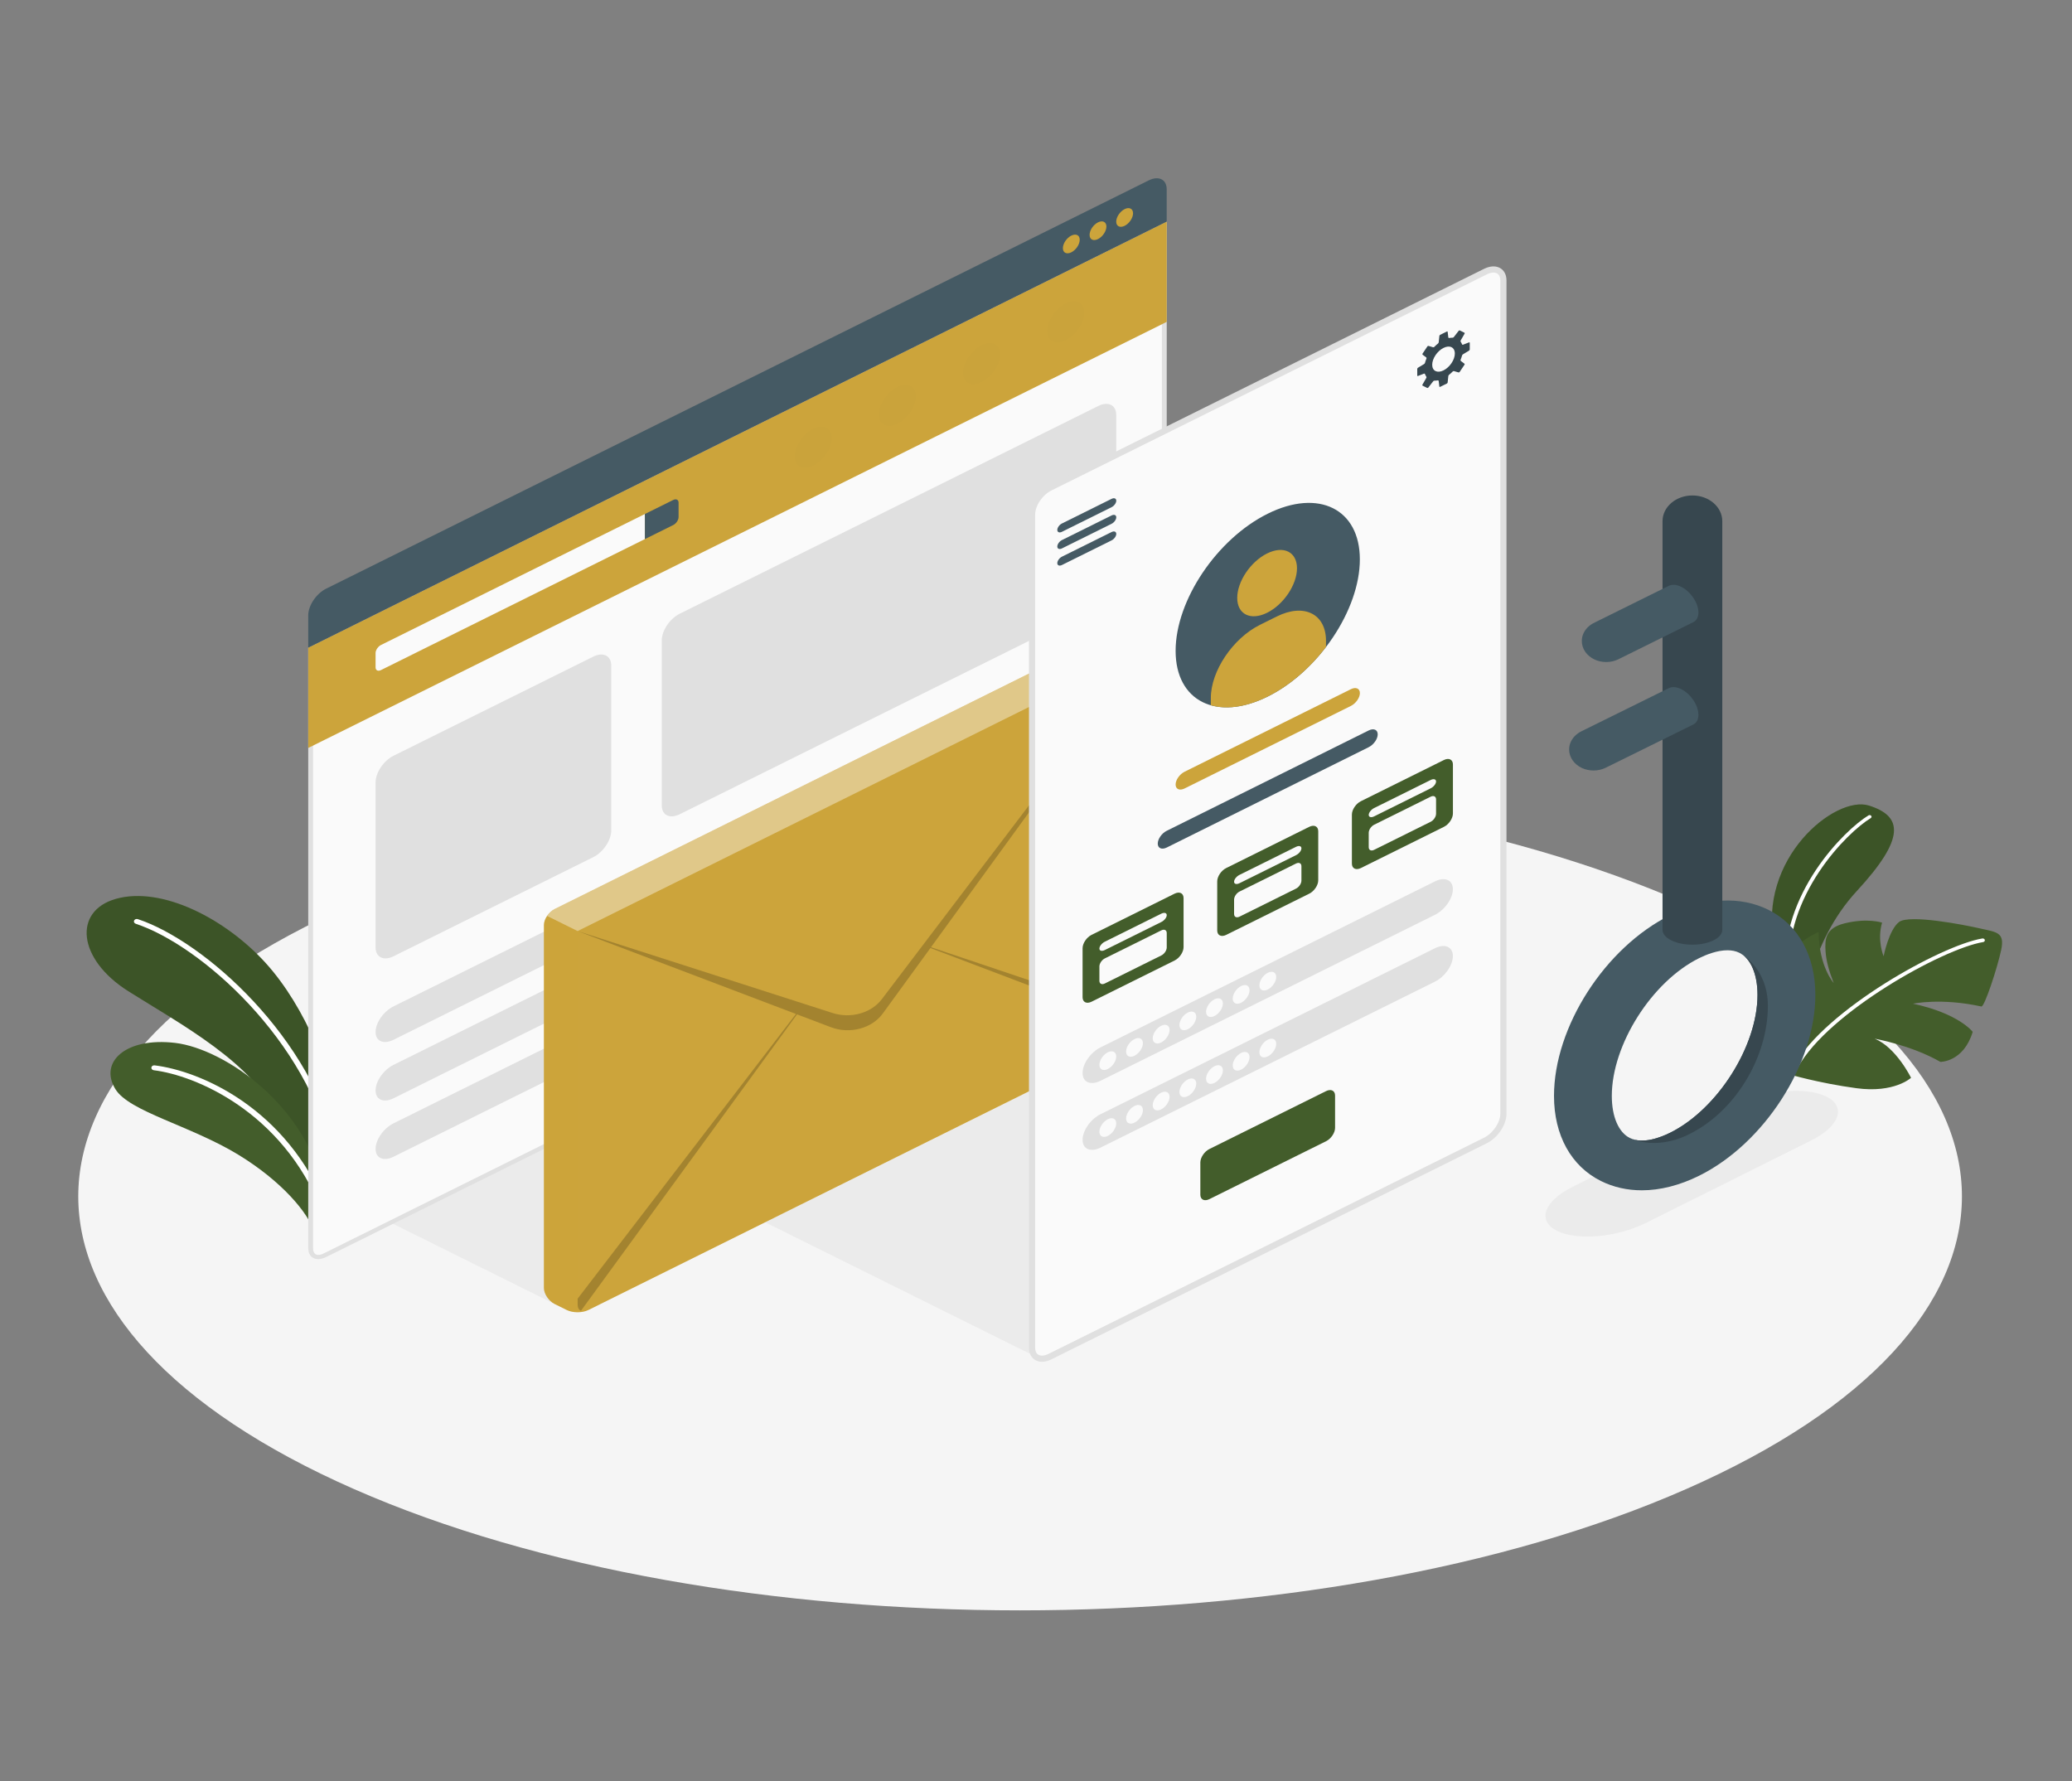 <svg width="392" height="337" viewBox="0 0 392 337" fill="none" xmlns="http://www.w3.org/2000/svg">
<rect x="0" y="0" width="392" height="337" fill="#808080" stroke="none"/>
<path d="M66.993 281.739C136.581 312.325 249.398 312.325 318.986 281.739C388.574 251.153 388.574 201.566 318.986 170.98C249.398 140.394 136.581 140.394 66.993 170.98C-2.587 201.56 -2.587 251.153 66.993 281.739Z" fill="#F5F5F5"/>
<path d="M294.573 232.874C298.383 234.768 305.878 234.114 311.311 231.418L342.624 215.788C348.057 213.092 349.358 209.371 345.54 207.471C341.722 205.577 334.219 206.224 328.786 208.92L297.505 224.557C292.072 227.259 290.762 230.98 294.573 232.874Z" fill="#EBEBEB"/>
<path d="M106.083 247.291L74.237 231.485L106.083 215.68V247.291Z" fill="#EBEBEB"/>
<path d="M196.094 256.747L144.766 231.256L196.102 205.813L196.094 256.747Z" fill="#EBEBEB"/>
<path d="M63.002 210.335C63.089 203.932 57.891 190.614 50.278 182.216C42.665 173.818 30.6 167.617 21.928 170.064C13.853 172.342 14.598 181.421 24.273 187.534C33.947 193.647 48.506 201.344 52.646 211.778L61.466 224.617L63.002 210.335Z" fill="#435D2B"/>
<path opacity="0.1" d="M63.002 210.335C63.089 203.932 57.891 190.614 50.278 182.216C42.665 173.818 30.6 167.617 21.928 170.064C13.853 172.342 14.598 181.421 24.273 187.534C33.947 193.647 48.506 201.344 52.646 211.778L61.466 224.617L63.002 210.335Z" fill="black"/>
<path d="M63.434 219.104C63.198 219.084 62.994 218.935 62.947 218.72C58.267 196.808 37.946 178.826 25.684 174.775C25.402 174.681 25.261 174.411 25.37 174.168C25.48 173.926 25.786 173.804 26.076 173.899C38.565 178.03 59.263 196.303 64.014 218.551C64.069 218.807 63.873 219.05 63.575 219.097C63.528 219.104 63.48 219.104 63.434 219.104Z" fill="white"/>
<path d="M59.443 233.056C58.298 229.443 53.265 223.451 45.064 218.457C35.986 212.937 24.445 210.322 21.834 206.069C18.698 200.96 23.739 196.215 33.124 197.313C42.508 198.412 58.878 209.607 61.293 226.235L59.443 233.056Z" fill="#435D2B"/>
<path d="M61.316 229.295C61.113 229.281 60.925 229.16 60.854 228.978C53.32 210.173 36.793 203.427 29.102 202.49C28.804 202.456 28.6 202.213 28.639 201.964C28.678 201.708 28.945 201.533 29.251 201.566C37.749 202.604 54.182 209.479 61.881 228.681C61.975 228.924 61.826 229.194 61.544 229.275C61.465 229.295 61.387 229.301 61.316 229.295Z" fill="white"/>
<path d="M340.985 192.103C340.985 192.103 342.028 178.603 351.287 168.581C360.538 158.558 359.974 154.434 353.592 152.412C347.21 150.39 332.385 162.468 335.685 178.644C338.986 194.82 340.985 192.103 340.985 192.103Z" fill="#435D2B"/>
<path opacity="0.1" d="M340.985 192.103C340.985 192.103 342.028 178.603 351.287 168.581C360.538 158.558 359.974 154.434 353.592 152.412C347.21 150.39 332.385 162.468 335.685 178.644C338.986 194.82 340.985 192.103 340.985 192.103Z" fill="black"/>
<path d="M338.155 184.393C337.967 184.393 337.802 184.265 337.794 184.096C336.712 169.228 348.927 157.029 353.498 154.272C353.662 154.171 353.89 154.204 354.007 154.346C354.125 154.488 354.086 154.683 353.921 154.784C349.437 157.494 337.465 169.457 338.523 184.063C338.539 184.238 338.382 184.386 338.186 184.393C338.171 184.393 338.163 184.393 338.155 184.393Z" fill="white"/>
<path d="M338.468 203.251C338.468 203.251 344.043 204.916 351.216 205.887C358.382 206.864 361.549 203.919 361.549 203.919C361.549 203.919 358.727 198.143 354.658 196.518C354.658 196.518 361.557 197.725 367.1 200.906C367.1 200.906 371.475 200.96 373.215 195.224C373.215 195.224 370.62 191.766 361.926 189.899C361.926 189.899 367.218 188.754 374.846 190.425C375.418 190.621 377.857 183.193 378.594 179.769C379.331 176.345 377.731 176.379 374.627 175.665C371.522 174.95 361.236 172.969 359.292 174.431C357.347 175.901 356.359 180.922 356.359 180.922C356.359 180.922 355.081 177.956 356.069 174.559C356.069 174.559 353.27 173.622 348.935 174.708C345.383 175.597 345.211 177.673 345.376 180.019C345.493 181.731 345.971 183.557 346.912 185.977C346.912 185.977 344.145 182.93 344.058 176.325C344.058 176.325 336.799 179.426 335.56 185.62C334.87 188.969 333.913 198.803 338.468 203.251Z" fill="#435D2B"/>
<path d="M339.833 202.052C339.982 202.052 340.123 201.978 340.193 201.856C345.979 191.524 367.477 179.527 375.183 178.239C375.403 178.206 375.544 178.024 375.505 177.835C375.466 177.646 375.246 177.525 375.034 177.559C367.202 178.866 345.352 191.065 339.48 201.56C339.386 201.735 339.464 201.937 339.668 202.025C339.715 202.038 339.778 202.052 339.833 202.052Z" fill="white"/>
<path d="M60.196 237.828C59.31 237.828 58.777 237.194 58.777 236.136V122.769L220.273 42.61V155.526C220.273 157.258 218.854 159.374 217.105 160.237L61.481 237.484C61.027 237.713 60.58 237.828 60.196 237.828Z" fill="#FAFAFA"/>
<path d="M219.818 43.291V155.525C219.818 157.103 218.47 159.104 216.878 159.9L61.254 237.14C60.87 237.329 60.501 237.43 60.196 237.43C59.325 237.43 59.231 236.527 59.231 236.136V122.998L219.818 43.291ZM220.735 41.923L58.314 122.54V236.143C58.314 237.464 59.082 238.225 60.196 238.225C60.65 238.225 61.168 238.097 61.709 237.828L217.333 160.58C219.206 159.65 220.727 157.386 220.727 155.525L220.735 41.923Z" fill="#E0E0E0"/>
<path d="M58.314 122.54V141.513L220.735 60.896V41.923L58.314 122.54Z" fill="#CCA43B"/>
<path d="M71.054 123.551V126.274C71.054 126.827 71.509 127.056 72.073 126.779L122.006 101.996V97.251L72.073 122.034C71.516 122.317 71.054 122.998 71.054 123.551Z" fill="#FAFAFA"/>
<path d="M127.361 94.596C127.925 94.32 128.38 94.542 128.38 95.101V97.824C128.38 98.384 127.925 99.064 127.361 99.341L122.006 101.996V97.251L127.361 94.596Z" fill="#455A64"/>
<path d="M58.314 116.427C58.314 114.567 59.835 112.302 61.709 111.372L217.333 34.125C219.206 33.194 220.727 33.949 220.727 35.81V41.923L58.314 122.54V116.427Z" fill="#455A64"/>
<path d="M202.68 44.578C201.802 45.016 201.088 46.075 201.088 46.951C201.088 47.827 201.802 48.178 202.68 47.739C203.558 47.301 204.271 46.243 204.271 45.367C204.279 44.491 203.566 44.14 202.68 44.578Z" fill="#CCA43B"/>
<path d="M207.728 42.071C206.85 42.509 206.137 43.567 206.137 44.444C206.137 45.32 206.85 45.67 207.728 45.232C208.607 44.794 209.32 43.736 209.32 42.86C209.32 41.983 208.607 41.633 207.728 42.071Z" fill="#CCA43B"/>
<path d="M212.77 39.564C211.892 40.002 211.178 41.06 211.178 41.936C211.178 42.812 211.892 43.163 212.77 42.725C213.648 42.287 214.361 41.229 214.361 40.352C214.361 39.476 213.648 39.126 212.77 39.564Z" fill="#CCA43B"/>
<g opacity="0.1">
<path opacity="0.1" d="M169.775 73.243C167.855 74.201 166.294 76.519 166.294 78.427C166.294 80.334 167.855 81.109 169.775 80.152C171.696 79.195 173.256 76.876 173.256 74.969C173.256 73.062 171.704 72.293 169.775 73.243Z" fill="black"/>
<path opacity="0.1" d="M153.86 81.15C151.939 82.107 150.379 84.425 150.379 86.333C150.379 88.24 151.939 89.015 153.86 88.058C155.781 87.101 157.341 84.782 157.341 82.875C157.333 80.968 155.781 80.199 153.86 81.15Z" fill="black"/>
<path opacity="0.1" d="M185.706 65.344C183.785 66.301 182.225 68.62 182.225 70.527C182.225 72.435 183.785 73.21 185.706 72.253C187.627 71.296 189.187 68.977 189.187 67.07C189.179 65.162 187.627 64.387 185.706 65.344Z" fill="black"/>
<path opacity="0.1" d="M201.629 57.425C199.708 58.382 198.148 60.7 198.148 62.608C198.148 64.515 199.708 65.29 201.629 64.333C203.55 63.376 205.11 61.058 205.11 59.15C205.11 57.243 203.55 56.468 201.629 57.425Z" fill="black"/>
</g>
<path d="M74.449 142.989L112.245 124.232C114.119 123.302 115.64 124.056 115.64 125.917V157.116C115.64 158.976 114.119 161.241 112.245 162.171L74.449 180.929C72.575 181.859 71.054 181.104 71.054 179.244V148.044C71.054 146.177 72.575 143.919 74.449 142.989Z" fill="#E0E0E0"/>
<path d="M128.592 116.117L207.784 76.809C209.657 75.879 211.178 76.634 211.178 78.494V109.694C211.178 111.554 209.657 113.818 207.784 114.749L128.592 154.056C126.718 154.986 125.197 154.231 125.197 152.371V121.172C125.197 119.311 126.718 117.047 128.592 116.117Z" fill="#E0E0E0"/>
<path d="M74.449 190.405L134.534 160.581C136.408 159.65 137.929 160.311 137.929 162.057C137.929 163.802 136.408 165.973 134.534 166.903L74.449 196.727C72.575 197.657 71.054 196.997 71.054 195.251C71.054 193.505 72.575 191.335 74.449 190.405Z" fill="#E0E0E0"/>
<path d="M74.449 201.472L134.534 171.648C136.408 170.717 137.929 171.378 137.929 173.124C137.929 174.869 136.408 177.04 134.534 177.97L74.449 207.794C72.575 208.724 71.054 208.064 71.054 206.318C71.054 204.572 72.575 202.402 74.449 201.472Z" fill="#E0E0E0"/>
<path d="M74.449 212.532L134.534 182.708C136.408 181.778 137.929 182.438 137.929 184.184C137.929 185.93 136.408 188.1 134.534 189.03L74.449 218.855C72.575 219.785 71.054 219.124 71.054 217.378C71.054 215.633 72.575 213.463 74.449 212.532Z" fill="#E0E0E0"/>
<path d="M102.9 175.018C102.9 173.899 103.809 172.544 104.938 171.985L209.14 120.262C210.261 119.702 212.088 119.702 213.217 120.262L215.514 121.401C216.635 121.96 217.552 123.315 217.552 124.434V193.101C217.552 194.213 216.635 195.575 215.514 196.134L111.312 247.857C110.191 248.416 108.357 248.416 107.235 247.857L104.938 246.718C103.817 246.165 102.9 244.797 102.9 243.685V175.018Z" fill="#CCA43B"/>
<path opacity="0.4" d="M103.496 173.292L109.274 176.157L216.948 122.709C216.58 122.163 216.07 121.684 215.514 121.401L213.209 120.269C212.088 119.703 210.261 119.703 209.14 120.269L104.938 171.985C104.374 172.268 103.864 172.746 103.496 173.292Z" fill="white"/>
<path opacity="0.1" d="M102.9 175.018V243.685C102.9 244.804 103.817 246.158 104.946 246.718L107.243 247.864C107.416 247.944 107.596 248.019 107.8 248.079C108.059 248.153 108.341 248.214 108.639 248.248C109.172 248.308 109.729 248.288 110.246 248.201C110.379 248.174 110.513 248.14 110.638 248.106C110.724 248.079 110.803 248.059 110.881 248.025C110.505 248.14 110.175 248.126 109.909 248.012C109.525 247.837 109.282 247.439 109.282 246.859V178.185C109.282 177.464 109.705 176.918 110.34 176.696L109.282 176.163L103.504 173.299C103.127 173.838 102.9 174.465 102.9 175.018Z" fill="#CCA43B"/>
<path opacity="0.2" d="M109.282 176.163L157.537 191.665C160.979 192.764 164.844 191.672 166.843 189.03L174.589 178.826L217.333 122.526L176.133 179.21L217.544 193.141C217.536 193.708 217.293 194.334 216.909 194.887L176.024 179.365L167.016 191.753C164.946 194.597 160.759 195.703 157.2 194.348L150.787 191.915L109.909 248.005C109.525 247.83 109.282 247.432 109.282 246.853V245.707L150.591 191.841L109.282 176.163Z" fill="black"/>
<path d="M195.255 97.332V254.981C195.255 256.841 196.776 257.596 198.65 256.666L281.033 215.774C282.906 214.844 284.427 212.58 284.427 210.719V53.071C284.427 51.211 282.906 50.456 281.033 51.386L198.65 92.277C196.776 93.207 195.255 95.465 195.255 97.332Z" fill="#FAFAFA" stroke="#E0E0E0" stroke-width="1.17" stroke-miterlimit="10"/>
<path d="M200.03 100.264C200.03 99.826 200.422 99.28 200.916 99.038L210.3 94.38C210.786 94.138 211.186 94.299 211.186 94.731C211.186 95.169 210.794 95.715 210.3 95.957L200.916 100.615C200.43 100.864 200.03 100.702 200.03 100.264Z" fill="#455A64"/>
<path d="M200.03 103.405C200.03 102.967 200.422 102.421 200.916 102.178L210.3 97.521C210.786 97.278 211.186 97.44 211.186 97.872C211.186 98.31 210.794 98.856 210.3 99.098L200.916 103.756C200.43 103.998 200.03 103.843 200.03 103.405Z" fill="#455A64"/>
<path d="M200.03 106.546C200.03 106.108 200.422 105.562 200.916 105.319L210.3 100.662C210.786 100.419 211.186 100.581 211.186 101.012C211.186 101.45 210.794 101.996 210.3 102.239L200.916 106.896C200.43 107.139 200.03 106.984 200.03 106.546Z" fill="#455A64"/>
<path d="M278.061 66.119V64.859C278.061 64.785 277.998 64.751 277.92 64.778L276.791 65.216C276.713 65.25 276.626 65.216 276.603 65.142C276.54 64.967 276.454 64.805 276.352 64.664C276.305 64.596 276.297 64.495 276.336 64.428L277.089 63.12C277.128 63.053 277.097 62.965 277.018 62.931L276.203 62.527C276.125 62.486 276.031 62.507 275.976 62.574L275.035 63.787C274.988 63.848 274.878 63.895 274.792 63.895C274.596 63.889 274.392 63.909 274.18 63.949C274.094 63.963 274.024 63.922 274.008 63.848L273.882 62.79C273.875 62.716 273.804 62.682 273.734 62.722L272.463 63.349C272.385 63.39 272.322 63.477 272.314 63.551L272.189 64.765C272.181 64.839 272.118 64.94 272.056 64.994C271.813 65.189 271.57 65.405 271.35 65.634C271.295 65.695 271.186 65.722 271.099 65.695L270.284 65.452C270.198 65.425 270.096 65.459 270.057 65.526L269.124 66.915C269.077 66.982 269.1 67.07 269.163 67.124L269.814 67.609C269.876 67.656 269.908 67.757 269.876 67.825C269.759 68.108 269.657 68.391 269.586 68.667C269.57 68.741 269.492 68.836 269.422 68.876L268.261 69.577C268.191 69.618 268.128 69.719 268.128 69.793V71.053C268.128 71.127 268.191 71.161 268.269 71.134L269.398 70.696C269.476 70.662 269.563 70.696 269.586 70.77C269.649 70.945 269.735 71.107 269.837 71.249C269.884 71.316 269.892 71.417 269.853 71.484L269.1 72.792C269.061 72.859 269.092 72.947 269.171 72.981L269.986 73.385C270.064 73.426 270.158 73.405 270.213 73.338L271.154 72.125C271.201 72.064 271.311 72.017 271.397 72.017C271.593 72.024 271.797 72.003 272.009 71.963C272.095 71.95 272.166 71.99 272.181 72.064L272.307 73.122C272.314 73.196 272.385 73.23 272.463 73.19L273.734 72.563C273.812 72.522 273.875 72.435 273.882 72.361L274.008 71.147C274.016 71.073 274.078 70.972 274.141 70.918C274.384 70.723 274.627 70.507 274.847 70.278C274.902 70.217 275.011 70.19 275.098 70.217L275.913 70.46C275.999 70.487 276.101 70.453 276.14 70.386L277.073 68.997C277.12 68.93 277.097 68.842 277.034 68.788L276.383 68.303C276.321 68.256 276.289 68.155 276.321 68.088C276.438 67.804 276.54 67.521 276.611 67.245C276.626 67.171 276.705 67.076 276.775 67.036L277.936 66.335C277.998 66.288 278.061 66.194 278.061 66.119ZM273.098 70.076C271.915 70.662 270.958 70.184 270.958 69.011C270.958 67.838 271.915 66.409 273.098 65.823C274.282 65.237 275.239 65.708 275.239 66.888C275.239 68.061 274.282 69.489 273.098 70.076Z" fill="#37474F"/>
<path d="M239.841 97.191C249.469 92.412 257.269 96.288 257.269 105.838C257.269 115.389 249.469 127.015 239.841 131.787C230.214 136.566 222.413 132.69 222.413 123.14C222.413 113.589 230.214 101.969 239.841 97.191Z" fill="#455A64"/>
<path d="M239.723 104.713C242.844 103.162 245.376 104.416 245.376 107.516C245.376 110.617 242.844 114.385 239.723 115.935C236.603 117.485 234.071 116.231 234.071 113.131C234.063 110.031 236.595 106.263 239.723 104.713Z" fill="#CCA43B"/>
<path d="M250.864 121.239C250.864 116.144 246.701 114.081 241.574 116.629L238.367 118.22C233.24 120.767 229.077 126.961 229.077 132.05V133.439C230.002 133.701 231.006 133.836 232.072 133.836C234.408 133.843 237.05 133.176 239.841 131.787C244.02 129.711 247.862 126.341 250.864 122.412V121.239Z" fill="#CCA43B"/>
<path d="M224.114 146.009L255.576 130.392C256.517 129.927 257.277 130.257 257.277 131.133C257.277 132.01 256.517 133.088 255.576 133.56L224.114 149.176C223.173 149.642 222.413 149.311 222.413 148.435C222.413 147.559 223.173 146.474 224.114 146.009Z" fill="#CCA43B"/>
<path d="M220.735 157.184L258.947 138.197C259.888 137.732 260.649 138.062 260.649 138.938C260.649 139.815 259.888 140.893 258.947 141.365L220.735 160.351C219.794 160.816 219.034 160.486 219.034 159.61C219.034 158.734 219.794 157.649 220.735 157.184Z" fill="#455A64"/>
<path d="M259.966 153.497L270.668 148.186C271.232 147.909 271.687 148.037 271.687 148.469C271.687 148.907 271.232 149.486 270.668 149.763L259.966 155.074C259.402 155.35 258.947 155.229 258.947 154.791C258.947 154.353 259.41 153.78 259.966 153.497Z" fill="#37474F"/>
<path d="M206.505 176.878L222.217 169.08C223.158 168.615 223.918 168.992 223.918 169.922V179.196C223.918 180.127 223.158 181.259 222.225 181.724L206.513 189.522C205.573 189.987 204.812 189.61 204.812 188.68V179.405C204.812 178.475 205.572 177.343 206.505 176.878Z" fill="#435D2B"/>
<path d="M209.014 178.172L219.716 172.861C220.28 172.584 220.735 172.713 220.735 173.144C220.735 173.582 220.28 174.162 219.716 174.438L209.014 179.749C208.45 180.025 207.995 179.904 207.995 179.466C207.995 179.035 208.45 178.455 209.014 178.172Z" fill="#FAFAFA"/>
<path d="M207.995 182.849V185.572C207.995 186.132 208.45 186.354 209.014 186.078L219.716 180.767C220.28 180.49 220.735 179.81 220.735 179.25V176.527C220.735 175.968 220.28 175.746 219.716 176.022L209.014 181.333C208.45 181.616 207.995 182.297 207.995 182.849Z" fill="#FAFAFA"/>
<path d="M231.985 164.234L247.697 156.435C248.638 155.97 249.398 156.348 249.398 157.278V166.552C249.398 167.482 248.638 168.615 247.697 169.08L231.985 176.878C231.045 177.343 230.284 176.965 230.284 176.035V166.761C230.284 165.831 231.045 164.699 231.985 164.234Z" fill="#435D2B"/>
<path d="M234.494 165.528L245.196 160.217C245.76 159.94 246.215 160.068 246.215 160.5C246.215 160.938 245.76 161.517 245.196 161.794L234.494 167.105C233.93 167.381 233.475 167.26 233.475 166.822C233.475 166.384 233.93 165.811 234.494 165.528Z" fill="#FAFAFA"/>
<path d="M233.475 170.205V172.928C233.475 173.488 233.93 173.71 234.494 173.434L245.196 168.123C245.76 167.846 246.215 167.166 246.215 166.606V163.883C246.215 163.324 245.76 163.101 245.196 163.378L234.494 168.689C233.93 168.972 233.475 169.646 233.475 170.205Z" fill="#FAFAFA"/>
<path d="M257.465 151.589L273.177 143.791C274.118 143.326 274.878 143.704 274.878 144.634V153.908C274.878 154.838 274.118 155.97 273.177 156.435L257.465 164.234C256.525 164.699 255.764 164.321 255.764 163.391V154.117C255.764 153.187 256.525 152.054 257.465 151.589Z" fill="#435D2B"/>
<path d="M259.966 152.883L270.668 147.572C271.233 147.296 271.687 147.417 271.687 147.855C271.687 148.293 271.233 148.873 270.668 149.149L259.966 154.461C259.402 154.737 258.947 154.609 258.947 154.178C258.947 153.746 259.41 153.16 259.966 152.883Z" fill="#FAFAFA"/>
<path d="M258.947 157.561V160.284C258.947 160.843 259.402 161.066 259.966 160.789L270.668 155.478C271.233 155.202 271.687 154.521 271.687 153.962V151.239C271.687 150.679 271.233 150.457 270.668 150.733L259.966 156.044C259.41 156.321 258.947 157.002 258.947 157.561Z" fill="#FAFAFA"/>
<path d="M208.207 198.163L271.476 166.761C273.349 165.831 274.87 166.492 274.87 168.237C274.87 169.983 273.349 172.153 271.476 173.083L208.207 204.485C206.333 205.415 204.812 204.754 204.812 203.009C204.812 201.263 206.333 199.093 208.207 198.163Z" fill="#E0E0E0"/>
<path d="M208.207 210.807L271.476 179.405C273.349 178.475 274.87 179.136 274.87 180.881C274.87 182.627 273.349 184.797 271.476 185.727L208.207 217.129C206.333 218.059 204.812 217.399 204.812 215.653C204.812 213.907 206.333 211.737 208.207 210.807Z" fill="#E0E0E0"/>
<path d="M228.802 217.394L250.88 206.435C251.821 205.97 252.581 206.348 252.581 207.278V213.391C252.581 214.321 251.821 215.453 250.88 215.918L228.795 226.878C227.854 227.343 227.093 226.965 227.093 226.035V219.922C227.101 218.992 227.862 217.86 228.802 217.394Z" fill="#435D2B"/>
<path d="M209.587 199.093C208.709 199.531 207.995 200.589 207.995 201.465C207.995 202.342 208.709 202.692 209.587 202.254C210.465 201.816 211.178 200.758 211.178 199.881C211.178 199.012 210.465 198.655 209.587 199.093Z" fill="#FAFAFA"/>
<path d="M214.636 196.586C213.758 197.024 213.044 198.082 213.044 198.958C213.044 199.834 213.758 200.185 214.636 199.747C215.514 199.309 216.227 198.25 216.227 197.374C216.227 196.505 215.514 196.148 214.636 196.586Z" fill="#FAFAFA"/>
<path d="M219.677 194.078C218.799 194.516 218.085 195.575 218.085 196.451C218.085 197.327 218.799 197.677 219.677 197.239C220.555 196.801 221.268 195.743 221.268 194.867C221.268 193.991 220.555 193.64 219.677 194.078Z" fill="#FAFAFA"/>
<path d="M224.726 191.571C223.847 192.009 223.134 193.067 223.134 193.944C223.134 194.82 223.847 195.17 224.726 194.732C225.604 194.294 226.317 193.236 226.317 192.36C226.317 191.49 225.604 191.133 224.726 191.571Z" fill="#FAFAFA"/>
<path d="M229.767 189.064C228.889 189.502 228.175 190.56 228.175 191.436C228.175 192.312 228.889 192.663 229.767 192.225C230.645 191.787 231.358 190.729 231.358 189.852C231.358 188.983 230.645 188.626 229.767 189.064Z" fill="#FAFAFA"/>
<path d="M234.808 186.556C233.93 186.995 233.216 188.053 233.216 188.929C233.216 189.805 233.93 190.156 234.808 189.718C235.686 189.279 236.399 188.221 236.399 187.345C236.399 186.469 235.694 186.118 234.808 186.556Z" fill="#FAFAFA"/>
<path d="M239.857 184.049C238.979 184.487 238.265 185.545 238.265 186.422C238.265 187.298 238.979 187.648 239.857 187.21C240.735 186.772 241.448 185.714 241.448 184.838C241.448 183.968 240.735 183.611 239.857 184.049Z" fill="#FAFAFA"/>
<path d="M209.587 211.751C208.709 212.189 207.995 213.247 207.995 214.123C207.995 214.999 208.709 215.35 209.587 214.912C210.465 214.474 211.178 213.415 211.178 212.539C211.178 211.663 210.465 211.319 209.587 211.751Z" fill="#FAFAFA"/>
<path d="M214.636 209.243C213.758 209.681 213.044 210.74 213.044 211.616C213.044 212.492 213.758 212.842 214.636 212.404C215.514 211.966 216.227 210.908 216.227 210.032C216.227 209.162 215.514 208.805 214.636 209.243Z" fill="#FAFAFA"/>
<path d="M219.677 206.736C218.799 207.174 218.085 208.232 218.085 209.109C218.085 209.985 218.799 210.335 219.677 209.897C220.555 209.459 221.268 208.401 221.268 207.525C221.268 206.655 220.555 206.298 219.677 206.736Z" fill="#FAFAFA"/>
<path d="M224.726 204.229C223.847 204.667 223.134 205.725 223.134 206.601C223.134 207.477 223.847 207.828 224.726 207.39C225.604 206.952 226.317 205.894 226.317 205.017C226.317 204.141 225.604 203.791 224.726 204.229Z" fill="#FAFAFA"/>
<path d="M229.767 201.721C228.889 202.16 228.175 203.218 228.175 204.094C228.175 204.97 228.889 205.321 229.767 204.883C230.645 204.444 231.358 203.386 231.358 202.51C231.358 201.641 230.645 201.283 229.767 201.721Z" fill="#FAFAFA"/>
<path d="M234.808 199.214C233.93 199.652 233.216 200.71 233.216 201.587C233.216 202.463 233.93 202.813 234.808 202.375C235.686 201.937 236.399 200.879 236.399 200.003C236.399 199.133 235.694 198.776 234.808 199.214Z" fill="#FAFAFA"/>
<path d="M239.857 196.707C238.979 197.145 238.265 198.203 238.265 199.079C238.265 199.956 238.979 200.306 239.857 199.868C240.735 199.43 241.448 198.372 241.448 197.495C241.448 196.626 240.735 196.269 239.857 196.707Z" fill="#FAFAFA"/>
<path d="M310.613 225.204C307.861 225.204 305.258 224.624 302.891 223.451C297.238 220.647 294 214.777 294 207.349C294 194.287 303.659 179.257 315.991 173.137C322.632 169.841 329.225 169.484 334.556 172.133C340.209 174.937 343.447 180.807 343.447 188.235C343.447 201.297 333.788 216.327 321.456 222.447C317.755 224.28 314.07 225.204 310.613 225.204ZM326.81 179.79C324.835 179.79 322.741 180.645 321.456 181.279C312.502 185.721 304.937 197.664 304.937 207.349C304.937 211.272 306.215 214.244 308.355 215.309C310.793 216.523 314.18 215.201 315.983 214.305C324.937 209.863 332.502 197.92 332.502 188.235C332.502 184.312 331.224 181.34 329.084 180.275C328.386 179.924 327.602 179.79 326.81 179.79Z" fill="#455A64"/>
<path d="M334.462 190.324C334.462 182.984 329.084 180.275 329.084 180.275C331.224 181.34 332.502 184.312 332.502 188.235C332.502 197.92 324.937 209.857 315.983 214.305C314.18 215.201 310.793 216.523 308.355 215.309C308.355 215.309 312.894 217.729 319.158 214.79C328.245 210.531 334.462 200.01 334.462 190.324Z" fill="#37474F"/>
<path d="M325.838 98.6C325.838 95.917 323.306 93.74 320.186 93.74C317.065 93.74 314.533 95.917 314.533 98.6C314.533 98.606 314.533 98.606 314.533 98.613V175.927C314.533 176.649 315.082 177.363 316.187 177.909C318.398 179.008 321.973 179.008 324.184 177.909C325.289 177.363 325.838 176.642 325.838 175.927V98.613C325.838 98.613 325.838 98.606 325.838 98.6Z" fill="#37474F"/>
<path d="M321.323 115.881C321.323 114.088 319.864 111.911 318.053 111.021C317.136 110.563 316.313 110.536 315.717 110.846V110.839L301.762 117.748L301.425 117.923C301.378 117.943 301.33 117.963 301.291 117.99C301.048 118.132 300.829 118.287 300.625 118.462C299.778 119.183 299.261 120.181 299.261 121.28C299.261 122.789 300.233 124.097 301.668 124.778C302.326 125.081 303.071 125.256 303.879 125.256C304.678 125.256 305.431 125.081 306.082 124.778C306.168 124.737 306.262 124.69 306.348 124.65L320.39 117.694C320.962 117.391 321.323 116.764 321.323 115.881Z" fill="#455A64"/>
<path d="M321.322 135.238C321.322 133.445 319.864 131.268 318.053 130.379C317.136 129.92 316.313 129.893 315.717 130.203V130.197L299.363 138.271L299.025 138.446C298.978 138.467 298.931 138.487 298.892 138.514C298.649 138.655 298.43 138.81 298.226 138.986C297.379 139.707 296.862 140.704 296.862 141.803C296.862 143.313 297.834 144.62 299.268 145.301C299.927 145.604 300.672 145.779 301.479 145.779C302.279 145.779 303.032 145.604 303.682 145.301C303.769 145.26 303.863 145.213 303.949 145.173L320.389 137.058C320.962 136.755 321.322 136.128 321.322 135.238Z" fill="#455A64"/>
</svg>
